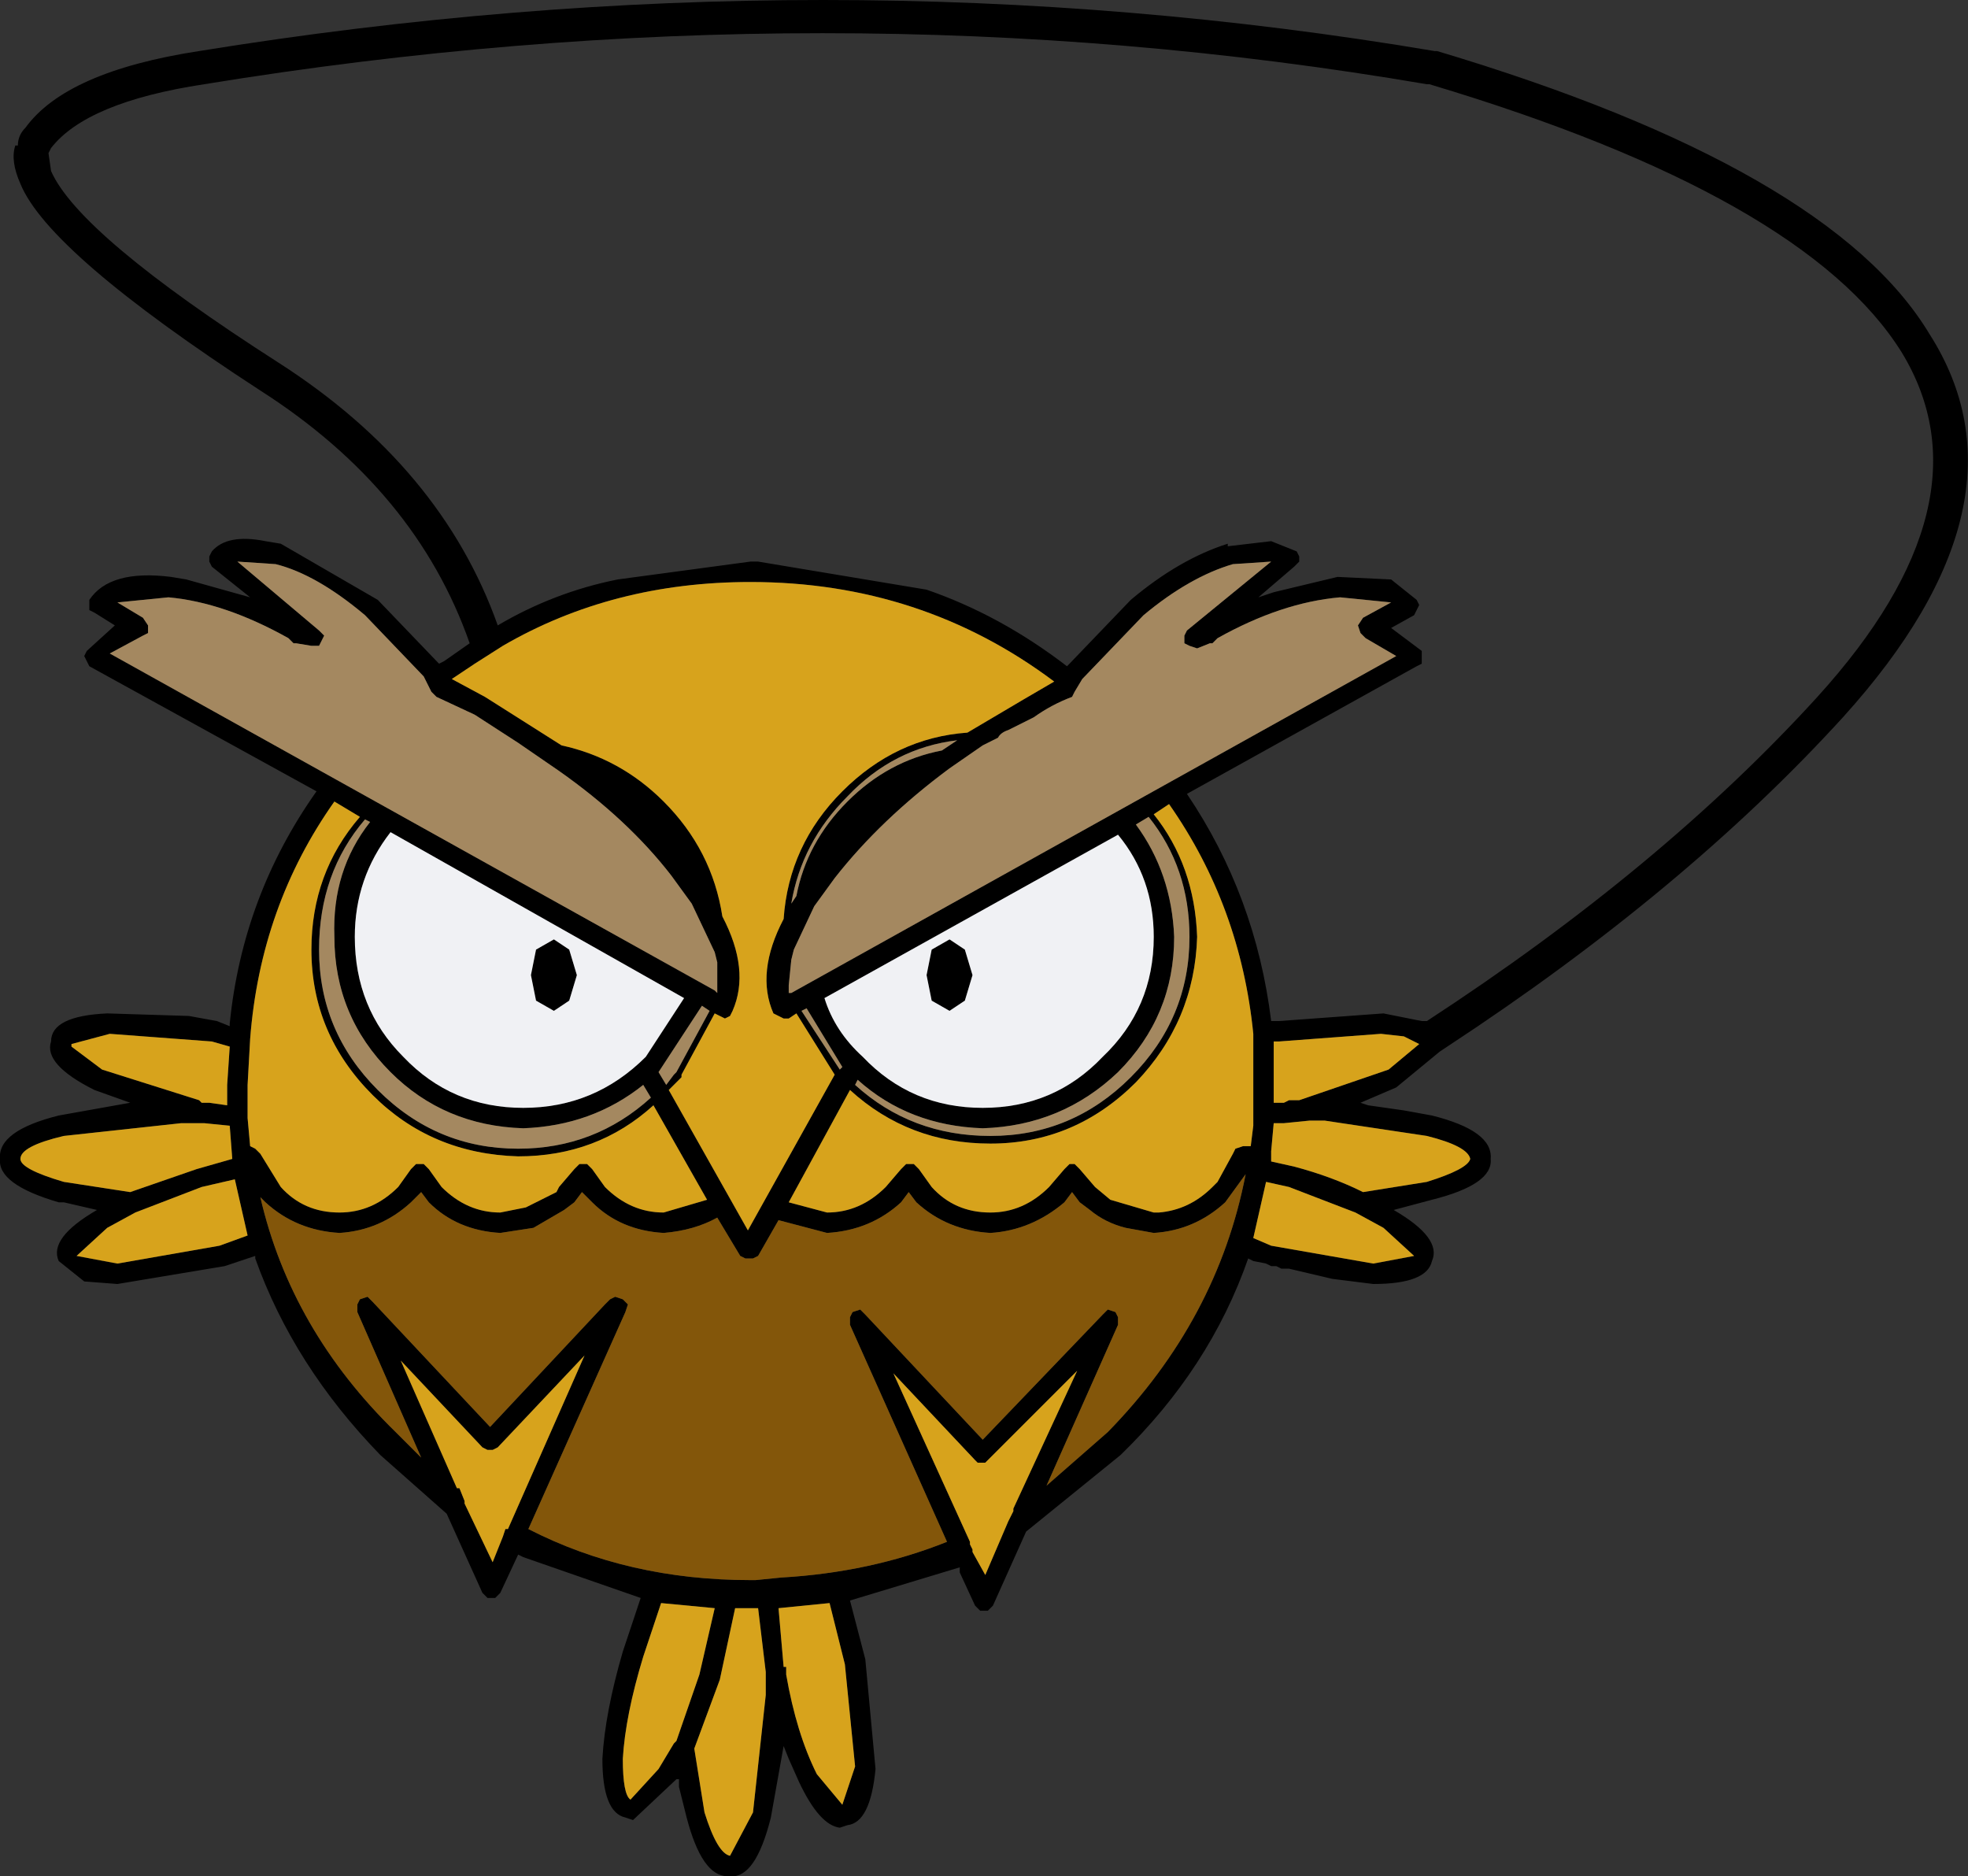 <?xml version="1.0" encoding="UTF-8" standalone="no"?>
<svg xmlns:xlink="http://www.w3.org/1999/xlink" height="36.75px" width="38.55px" xmlns="http://www.w3.org/2000/svg">
  <rect width="100%" height="100%" fill="#333333" stroke="none"/>
  <g transform="matrix(1.0, 0.0, 0.0, 1.0, -255.7, -181.55)">
    <path d="M256.0 184.4 L256.05 184.4 Q256.05 184.2 256.2 184.05 257.0 182.95 259.6 182.55 271.95 180.55 283.8 182.55 L283.85 182.55 Q291.55 184.85 293.5 188.1 295.6 191.4 291.8 195.6 288.7 199.0 284.05 202.05 L283.9 202.15 283.05 202.85 282.35 203.15 282.5 203.2 283.2 203.3 283.75 203.4 Q284.95 203.7 284.9 204.25 284.95 204.75 283.75 205.05 L283.0 205.25 Q283.95 205.8 283.75 206.25 283.65 206.7 282.6 206.7 L281.8 206.6 280.95 206.4 280.8 206.4 280.7 206.35 280.6 206.35 280.5 206.3 280.25 206.25 280.15 206.2 Q279.4 208.35 277.65 210.05 L275.8 211.55 275.15 213.0 275.05 213.1 275.0 213.1 274.9 213.1 274.8 213.0 274.5 212.35 274.5 212.25 272.35 212.9 272.65 214.05 272.85 216.2 Q272.75 217.25 272.3 217.3 L272.15 217.35 Q271.75 217.3 271.35 216.45 L271.15 216.0 271.05 215.75 270.8 217.15 Q270.5 218.35 270.0 218.3 L269.95 218.3 Q269.45 218.3 269.15 217.15 L269.0 216.55 269.0 216.4 268.95 216.4 268.1 217.2 267.95 217.15 Q267.5 217.05 267.5 216.0 267.55 215.1 267.9 213.9 L268.25 212.85 265.95 212.05 265.85 212.0 265.5 212.75 265.4 212.85 265.35 212.85 265.25 212.85 265.15 212.75 264.45 211.2 263.15 210.05 Q261.45 208.3 260.7 206.2 L260.7 206.15 260.1 206.35 258.0 206.7 257.35 206.65 256.85 206.25 Q256.65 205.8 257.6 205.25 L256.95 205.1 256.85 205.1 Q255.65 204.75 255.7 204.25 255.65 203.7 256.85 203.4 L258.25 203.15 257.55 202.9 Q256.55 202.4 256.7 201.95 256.7 201.45 257.8 201.4 L259.4 201.45 259.95 201.55 260.2 201.65 260.2 201.6 Q260.45 199.1 261.9 197.05 L257.45 194.6 257.4 194.5 257.35 194.4 257.4 194.3 257.95 193.8 257.55 193.55 257.45 193.5 257.45 193.4 257.45 193.3 Q257.85 192.7 259.05 192.85 L259.35 192.9 260.6 193.25 259.85 192.65 259.8 192.55 259.8 192.45 259.85 192.35 Q260.15 192.0 260.9 192.15 L261.2 192.2 263.1 193.3 264.3 194.55 264.4 194.5 264.9 194.15 Q263.85 191.15 260.8 189.2 256.65 186.5 256.1 185.15 255.9 184.7 256.0 184.4 M256.65 184.55 L256.7 184.9 Q257.25 186.15 261.15 188.65 264.35 190.7 265.45 193.8 266.55 193.15 267.8 192.9 L270.4 192.55 270.55 192.55 273.85 193.1 Q275.3 193.6 276.6 194.6 L276.65 194.55 277.85 193.3 Q278.8 192.5 279.75 192.2 L279.75 192.25 280.6 192.15 281.1 192.35 281.15 192.45 281.15 192.55 281.05 192.65 280.35 193.25 280.65 193.15 281.9 192.85 282.95 192.9 283.45 193.3 283.5 193.4 283.45 193.5 283.4 193.6 282.95 193.85 283.55 194.3 283.55 194.4 283.55 194.55 283.45 194.6 278.95 197.1 Q280.3 199.1 280.6 201.55 L280.65 201.55 280.75 201.55 282.8 201.4 283.55 201.55 283.6 201.55 283.65 201.55 Q288.25 198.55 291.3 195.2 294.75 191.4 292.95 188.45 291.05 185.4 283.7 183.2 L283.65 183.2 Q271.95 181.2 259.7 183.2 257.4 183.55 256.7 184.45 L256.65 184.55 M262.95 197.65 L262.85 197.6 Q261.95 198.65 261.95 200.15 261.95 201.75 263.1 202.9 264.25 204.05 265.85 204.05 267.35 204.05 268.45 203.05 L268.3 202.8 Q267.3 203.6 265.95 203.65 264.4 203.6 263.35 202.55 262.25 201.45 262.25 199.9 262.2 198.6 262.95 197.65 M261.95 194.2 L261.8 194.2 261.5 194.15 261.45 194.15 261.35 194.05 Q260.1 193.35 259.0 193.25 L258.0 193.35 258.5 193.65 258.6 193.8 258.6 193.95 258.5 194.0 257.85 194.35 269.7 200.95 269.75 201.0 269.75 200.4 269.7 200.2 269.25 199.25 268.85 198.7 Q268.0 197.6 266.65 196.65 L265.85 196.1 265.0 195.55 264.25 195.2 264.2 195.15 264.15 195.1 264.0 194.8 262.85 193.6 Q261.9 192.8 261.1 192.6 L260.35 192.55 261.95 193.9 262.05 194.0 262.0 194.1 261.95 194.2 M265.0 194.55 L264.55 194.85 265.2 195.2 266.7 196.15 Q267.85 196.4 268.7 197.25 269.65 198.2 269.85 199.5 270.4 200.55 270.05 201.35 L270.0 201.45 269.9 201.5 269.8 201.45 269.7 201.4 269.05 202.6 269.05 202.65 268.8 202.9 270.35 205.65 272.05 202.6 271.3 201.4 271.15 201.5 271.05 201.5 270.95 201.45 270.85 201.4 Q270.5 200.6 271.05 199.55 271.15 198.1 272.2 197.05 273.25 196.0 274.65 195.9 L275.75 195.25 276.35 194.9 Q273.75 192.95 270.4 192.95 267.7 192.95 265.55 194.2 L265.0 194.55 M262.75 197.55 L262.25 197.25 Q260.8 199.3 260.6 201.9 L260.55 202.8 260.55 203.4 260.55 203.45 260.6 204.0 260.7 204.05 260.8 204.15 261.2 204.8 Q261.65 205.3 262.35 205.3 263.0 205.3 263.5 204.8 L263.75 204.45 263.85 204.35 264.0 204.35 264.1 204.45 264.35 204.8 Q264.85 205.3 265.5 205.3 L266.0 205.2 266.6 204.9 266.65 204.8 266.95 204.45 267.05 204.35 267.2 204.35 267.3 204.45 267.55 204.8 Q268.05 205.3 268.7 205.3 L269.55 205.05 268.5 203.2 Q267.4 204.2 265.85 204.2 264.15 204.15 263.0 203.0 261.8 201.8 261.8 200.15 261.8 198.65 262.75 197.55 M278.2 197.55 L277.95 197.7 Q278.65 198.65 278.7 199.9 278.7 201.45 277.6 202.55 276.5 203.6 274.95 203.65 273.5 203.6 272.5 202.7 L272.45 202.8 Q273.55 203.8 275.1 203.8 276.7 203.8 277.85 202.65 279.0 201.5 279.0 199.9 279.0 198.55 278.2 197.55 M274.15 196.25 L274.45 196.05 Q273.2 196.2 272.3 197.15 271.4 198.05 271.2 199.25 L271.3 199.1 Q271.5 198.05 272.3 197.25 273.1 196.45 274.15 196.25 M278.1 193.6 L276.9 194.85 276.75 195.1 276.7 195.2 Q276.3 195.35 275.95 195.6 L275.45 195.85 Q275.3 195.9 275.25 196.0 L274.95 196.15 274.3 196.6 Q272.95 197.6 272.05 198.75 L271.65 199.3 271.25 200.15 271.2 200.35 271.15 200.85 271.15 201.0 271.2 201.0 283.05 194.4 282.45 194.05 282.35 193.95 282.3 193.8 282.4 193.65 282.95 193.35 281.95 193.25 Q280.8 193.35 279.55 194.05 L279.45 194.15 279.4 194.15 279.15 194.25 279.0 194.2 278.9 194.15 278.9 194.0 278.95 193.9 280.6 192.55 279.85 192.6 Q279.0 192.85 278.1 193.6 M280.7 201.95 L280.65 201.95 280.65 202.8 280.65 203.15 280.8 203.15 280.85 203.15 280.95 203.1 281.0 203.1 281.15 203.1 282.9 202.5 283.5 202.0 283.2 201.85 282.75 201.8 280.75 201.95 280.7 201.95 M284.5 204.25 Q284.45 204.0 283.65 203.8 L281.65 203.5 281.35 203.5 280.85 203.55 280.65 203.55 280.6 204.1 280.6 204.3 281.05 204.4 Q281.8 204.6 282.4 204.9 L283.65 204.7 Q284.45 204.45 284.5 204.25 M278.6 197.3 L278.3 197.5 Q279.1 198.5 279.15 199.9 279.1 201.55 277.95 202.75 276.75 203.95 275.1 203.95 273.5 203.95 272.35 202.9 L271.15 205.1 271.9 205.3 Q272.55 205.3 273.05 204.8 L273.35 204.45 273.45 204.35 273.6 204.35 273.7 204.45 273.95 204.8 Q274.4 205.3 275.1 205.3 275.75 205.3 276.25 204.8 L276.55 204.45 276.65 204.35 276.75 204.35 276.85 204.45 277.15 204.8 277.45 205.05 278.3 205.3 278.4 205.3 Q279.0 205.25 279.45 204.8 L279.55 204.7 279.85 204.15 279.9 204.05 280.05 204.0 280.2 204.0 280.25 203.6 280.25 203.4 280.25 202.8 280.25 201.8 Q280.0 199.3 278.6 197.3 M273.95 200.15 L274.3 199.95 274.6 200.15 274.75 200.65 274.6 201.15 274.3 201.35 273.95 201.15 273.85 200.65 273.95 200.15 M277.3 202.25 Q278.3 201.3 278.3 199.9 278.3 198.75 277.6 197.9 L271.85 201.1 Q272.05 201.75 272.6 202.25 273.55 203.25 274.95 203.25 276.35 203.25 277.3 202.25 M278.3 205.7 L277.75 205.6 Q277.35 205.5 277.05 205.25 L276.85 205.1 276.7 204.9 276.55 205.1 Q275.9 205.65 275.1 205.7 274.25 205.65 273.65 205.1 L273.5 204.9 273.35 205.1 Q272.75 205.65 271.9 205.7 L270.95 205.45 270.55 206.15 270.45 206.2 270.3 206.2 270.2 206.15 269.75 205.4 Q269.3 205.65 268.7 205.7 267.85 205.65 267.3 205.1 L267.1 204.9 266.95 205.1 266.75 205.25 266.15 205.6 265.5 205.7 Q264.65 205.65 264.1 205.1 L263.95 204.9 263.75 205.1 Q263.15 205.65 262.35 205.7 261.5 205.65 260.9 205.1 L260.8 205.0 Q261.4 207.6 263.45 209.6 L263.95 210.1 262.7 207.25 262.7 207.1 262.75 207.0 262.9 206.95 263.0 207.05 265.3 209.5 267.55 207.1 267.65 207.0 267.75 206.95 267.9 207.0 268.0 207.1 267.95 207.25 266.05 211.5 Q268.0 212.5 270.4 212.5 L270.5 212.5 271.0 212.45 Q272.75 212.35 274.25 211.75 L272.35 207.5 272.35 207.35 272.4 207.25 272.55 207.2 272.65 207.3 274.95 209.75 277.3 207.3 277.4 207.2 277.55 207.25 277.6 207.35 277.6 207.5 276.2 210.65 277.4 209.6 Q279.55 207.4 280.1 204.55 L279.7 205.1 Q279.1 205.65 278.3 205.7 M283.4 206.15 L282.8 205.6 282.25 205.3 280.95 204.8 280.5 204.7 280.25 205.8 280.6 205.95 282.6 206.3 283.4 206.15 M275.0 210.2 L274.85 210.2 274.8 210.15 273.2 208.45 274.7 211.75 274.7 211.8 274.75 211.9 274.75 211.95 275.0 212.4 275.45 211.35 275.55 211.15 275.55 211.1 276.8 208.4 275.05 210.15 275.0 210.2 M272.15 202.5 L272.2 202.45 271.5 201.3 271.4 201.35 272.15 202.5 M268.9 202.6 L268.95 202.55 269.6 201.35 269.45 201.25 268.6 202.55 268.75 202.8 268.9 202.6 M268.35 202.25 L269.1 201.1 263.35 197.85 Q262.65 198.75 262.65 199.9 262.65 201.3 263.6 202.25 264.55 203.25 265.95 203.25 267.35 203.25 268.35 202.25 M266.85 200.15 L267.0 200.65 266.85 201.15 266.55 201.35 266.2 201.15 266.1 200.65 266.2 200.15 266.55 199.95 266.85 200.15 M257.2 206.15 L258.0 206.3 260.0 205.95 260.55 205.75 260.3 204.65 259.65 204.8 258.35 205.3 257.8 205.6 257.2 206.15 M260.2 203.6 L259.7 203.55 259.25 203.55 256.95 203.8 Q256.1 204.0 256.1 204.25 256.1 204.45 256.95 204.7 L258.25 204.9 259.55 204.45 260.25 204.25 260.2 203.6 M260.2 202.05 L259.85 201.95 257.85 201.8 257.1 202.0 257.1 202.05 257.7 202.5 259.6 203.1 259.65 203.15 259.75 203.15 259.8 203.15 260.15 203.2 260.15 202.8 260.2 202.05 M270.55 213.05 L270.4 213.05 270.1 213.05 269.8 214.45 269.3 215.8 269.5 217.05 Q269.75 217.85 270.0 217.9 L270.45 217.05 270.7 214.75 270.7 214.3 270.55 213.05 M269.7 213.05 L268.65 212.95 268.3 214.0 Q267.95 215.15 267.9 216.0 267.9 216.7 268.05 216.8 L268.6 216.2 268.9 215.7 268.95 215.65 269.4 214.35 269.7 213.05 M271.95 212.95 L270.95 213.05 271.05 214.2 271.1 214.2 271.1 214.35 Q271.3 215.5 271.7 216.3 L272.2 216.9 272.45 216.15 272.25 214.15 271.95 212.95 M265.45 209.9 L265.35 209.95 265.25 209.95 265.15 209.9 263.55 208.2 264.65 210.7 264.7 210.7 264.8 210.95 264.8 211.0 265.35 212.15 265.55 211.65 265.6 211.5 265.65 211.5 267.15 208.1 265.45 209.9" fill="#000000" fill-rule="evenodd" stroke="none"/>
    <path d="M262.75 197.55 Q261.8 198.65 261.8 200.15 261.8 201.8 263.0 203.0 264.15 204.15 265.85 204.2 267.4 204.2 268.5 203.2 L269.55 205.05 268.7 205.3 Q268.05 205.3 267.55 204.8 L267.3 204.45 267.2 204.35 267.05 204.35 266.95 204.45 266.65 204.8 266.6 204.9 266.0 205.2 265.5 205.3 Q264.85 205.3 264.35 204.8 L264.1 204.45 264.0 204.35 263.85 204.35 263.75 204.45 263.5 204.8 Q263.0 205.3 262.35 205.3 261.65 205.3 261.2 204.8 L260.8 204.15 260.7 204.05 260.6 204.0 260.55 203.45 260.55 203.4 260.55 202.8 260.6 201.9 Q260.8 199.3 262.25 197.25 L262.75 197.55 M265.0 194.55 L265.55 194.2 Q267.7 192.95 270.4 192.95 273.75 192.95 276.35 194.9 L275.75 195.25 274.65 195.9 Q273.25 196.0 272.2 197.05 271.15 198.1 271.05 199.55 270.5 200.6 270.85 201.4 L270.95 201.45 271.05 201.5 271.15 201.5 271.3 201.4 272.05 202.6 270.35 205.65 268.8 202.9 269.05 202.65 269.05 202.6 269.7 201.4 269.8 201.45 269.9 201.5 270.0 201.45 270.05 201.35 Q270.4 200.55 269.85 199.5 269.65 198.2 268.7 197.25 267.85 196.4 266.7 196.15 L265.2 195.2 264.55 194.85 265.0 194.55 M278.6 197.3 Q280.0 199.3 280.25 201.8 L280.25 202.8 280.25 203.4 280.25 203.6 280.2 204.0 280.05 204.0 279.9 204.05 279.85 204.15 279.55 204.7 279.45 204.8 Q279.0 205.25 278.4 205.3 L278.3 205.3 277.45 205.05 277.15 204.8 276.85 204.45 276.75 204.35 276.65 204.35 276.55 204.45 276.25 204.8 Q275.75 205.3 275.1 205.3 274.4 205.3 273.95 204.8 L273.7 204.45 273.6 204.35 273.45 204.35 273.35 204.45 273.05 204.8 Q272.55 205.3 271.9 205.3 L271.15 205.1 272.35 202.9 Q273.5 203.95 275.1 203.95 276.75 203.95 277.95 202.75 279.1 201.55 279.15 199.9 279.1 198.5 278.3 197.5 L278.6 197.3 M284.5 204.25 Q284.45 204.45 283.65 204.7 L282.4 204.9 Q281.8 204.6 281.05 204.4 L280.6 204.3 280.6 204.1 280.65 203.55 280.85 203.55 281.35 203.5 281.65 203.5 283.65 203.8 Q284.45 204.0 284.5 204.25 M280.7 201.95 L280.75 201.95 282.75 201.8 283.2 201.85 283.5 202.0 282.9 202.5 281.15 203.1 281.0 203.1 280.95 203.1 280.85 203.15 280.8 203.15 280.65 203.15 280.65 202.8 280.65 201.95 280.7 201.95 M275.0 210.2 L275.05 210.15 276.8 208.4 275.55 211.1 275.55 211.15 275.45 211.35 275.0 212.4 274.75 211.95 274.75 211.9 274.7 211.8 274.7 211.75 273.2 208.45 274.8 210.15 274.85 210.2 275.0 210.2 M283.4 206.15 L282.6 206.3 280.6 205.95 280.25 205.8 280.5 204.7 280.95 204.8 282.25 205.3 282.8 205.6 283.4 206.15 M265.45 209.9 L267.15 208.1 265.65 211.5 265.6 211.5 265.55 211.65 265.35 212.15 264.8 211.0 264.8 210.95 264.7 210.7 264.65 210.7 263.55 208.2 265.15 209.9 265.25 209.95 265.35 209.95 265.45 209.9 M271.95 212.95 L272.25 214.15 272.45 216.15 272.2 216.9 271.7 216.3 Q271.3 215.5 271.1 214.35 L271.1 214.2 271.05 214.2 270.95 213.05 271.95 212.95 M269.7 213.05 L269.4 214.35 268.95 215.65 268.9 215.7 268.6 216.2 268.05 216.8 Q267.9 216.7 267.9 216.0 267.95 215.15 268.3 214.0 L268.65 212.95 269.7 213.05 M270.55 213.05 L270.7 214.3 270.7 214.75 270.45 217.05 270.0 217.9 Q269.75 217.85 269.5 217.05 L269.3 215.8 269.8 214.45 270.1 213.05 270.4 213.05 270.55 213.05 M260.2 202.05 L260.15 202.8 260.15 203.2 259.8 203.15 259.75 203.15 259.65 203.15 259.6 203.1 257.7 202.5 257.1 202.05 257.1 202.0 257.85 201.8 259.85 201.95 260.2 202.05 M260.2 203.6 L260.25 204.25 259.55 204.45 258.25 204.9 256.95 204.7 Q256.1 204.45 256.1 204.25 256.1 204.0 256.95 203.8 L259.25 203.55 259.7 203.55 260.2 203.6 M257.2 206.15 L257.8 205.6 258.35 205.3 259.65 204.8 260.3 204.65 260.55 205.75 260.0 205.95 258.0 206.3 257.2 206.15" fill="#d7a31c" fill-rule="evenodd" stroke="none"/>
    <path d="M273.95 200.15 L273.85 200.65 273.95 201.15 274.3 201.35 274.6 201.15 274.75 200.65 274.6 200.15 274.3 199.95 273.95 200.15 M277.3 202.25 Q276.35 203.25 274.95 203.25 273.55 203.25 272.6 202.25 272.05 201.75 271.85 201.1 L277.6 197.9 Q278.3 198.75 278.3 199.9 278.3 201.3 277.3 202.25 M268.35 202.25 Q267.35 203.25 265.95 203.25 264.55 203.25 263.6 202.25 262.65 201.3 262.65 199.9 262.65 198.75 263.35 197.85 L269.1 201.1 268.35 202.25 M266.85 200.15 L266.55 199.95 266.2 200.15 266.1 200.65 266.2 201.15 266.55 201.35 266.85 201.15 267.0 200.65 266.85 200.15" fill="#f0f1f4" fill-rule="evenodd" stroke="none"/>
    <path d="M278.3 205.7 Q279.1 205.65 279.7 205.1 L280.1 204.55 Q279.55 207.4 277.4 209.6 L276.2 210.65 277.6 207.5 277.6 207.35 277.55 207.25 277.4 207.2 277.3 207.3 274.95 209.75 272.65 207.3 272.55 207.2 272.4 207.25 272.35 207.35 272.35 207.5 274.25 211.75 Q272.75 212.35 271.0 212.45 L270.5 212.5 270.4 212.5 Q268.0 212.5 266.05 211.5 L267.95 207.25 268.0 207.1 267.9 207.0 267.75 206.95 267.65 207.0 267.55 207.1 265.3 209.5 263.0 207.05 262.9 206.95 262.75 207.0 262.7 207.1 262.7 207.25 263.95 210.1 263.45 209.6 Q261.4 207.6 260.8 205.0 L260.9 205.1 Q261.5 205.65 262.35 205.7 263.15 205.65 263.75 205.1 L263.95 204.9 264.1 205.1 Q264.65 205.65 265.5 205.7 L266.15 205.6 266.75 205.25 266.95 205.1 267.1 204.9 267.3 205.1 Q267.85 205.65 268.7 205.7 269.3 205.65 269.75 205.4 L270.2 206.15 270.3 206.2 270.45 206.2 270.55 206.15 270.95 205.45 271.9 205.7 Q272.75 205.65 273.35 205.1 L273.5 204.9 273.65 205.1 Q274.25 205.65 275.1 205.7 275.9 205.65 276.55 205.1 L276.7 204.9 276.85 205.1 277.05 205.25 Q277.35 205.5 277.75 205.6 L278.3 205.7" fill="#83560a" fill-rule="evenodd" stroke="none"/>
    <path d="M261.95 194.2 L262.0 194.1 262.05 194.0 261.95 193.9 260.35 192.55 261.1 192.6 Q261.9 192.8 262.85 193.6 L264.0 194.8 264.15 195.1 264.2 195.15 264.25 195.2 265.0 195.55 265.85 196.1 266.65 196.65 Q268.0 197.6 268.85 198.7 L269.25 199.25 269.7 200.2 269.75 200.4 269.75 201.0 269.7 200.95 257.85 194.35 258.5 194.0 258.6 193.95 258.6 193.8 258.5 193.65 258.0 193.35 259.0 193.25 Q260.1 193.35 261.35 194.05 L261.45 194.15 261.5 194.15 261.8 194.2 261.95 194.2 M262.95 197.65 Q262.2 198.6 262.25 199.9 262.25 201.45 263.35 202.55 264.4 203.6 265.95 203.65 267.3 203.6 268.3 202.8 L268.45 203.05 Q267.35 204.05 265.85 204.05 264.25 204.05 263.1 202.9 261.95 201.75 261.95 200.15 261.95 198.65 262.85 197.6 L262.95 197.65 M278.1 193.6 Q279.0 192.85 279.85 192.6 L280.6 192.55 278.95 193.9 278.9 194.0 278.9 194.15 279.0 194.2 279.15 194.25 279.4 194.15 279.45 194.15 279.55 194.05 Q280.8 193.35 281.95 193.25 L282.95 193.35 282.4 193.65 282.3 193.8 282.35 193.95 282.45 194.05 283.05 194.4 271.2 201.0 271.15 201.0 271.15 200.85 271.2 200.35 271.25 200.15 271.65 199.3 272.05 198.75 Q272.95 197.6 274.3 196.6 L274.95 196.15 275.25 196.0 Q275.3 195.9 275.45 195.85 L275.95 195.6 Q276.3 195.35 276.7 195.2 L276.75 195.1 276.9 194.85 278.1 193.6 M274.15 196.25 Q273.1 196.45 272.3 197.25 271.5 198.05 271.3 199.1 L271.2 199.25 Q271.4 198.05 272.3 197.15 273.2 196.2 274.45 196.05 L274.15 196.25 M278.2 197.55 Q279.0 198.55 279.0 199.9 279.0 201.5 277.85 202.65 276.7 203.8 275.1 203.8 273.55 203.8 272.45 202.8 L272.5 202.7 Q273.5 203.6 274.95 203.65 276.5 203.6 277.6 202.55 278.7 201.45 278.7 199.9 278.65 198.65 277.95 197.7 L278.2 197.55 M268.9 202.6 L268.75 202.8 268.6 202.55 269.45 201.25 269.6 201.35 268.95 202.55 268.9 202.6 M272.15 202.5 L271.4 201.35 271.5 201.3 272.2 202.45 272.15 202.5" fill="#a48860" fill-rule="evenodd" stroke="none"/>
  </g>
</svg>
